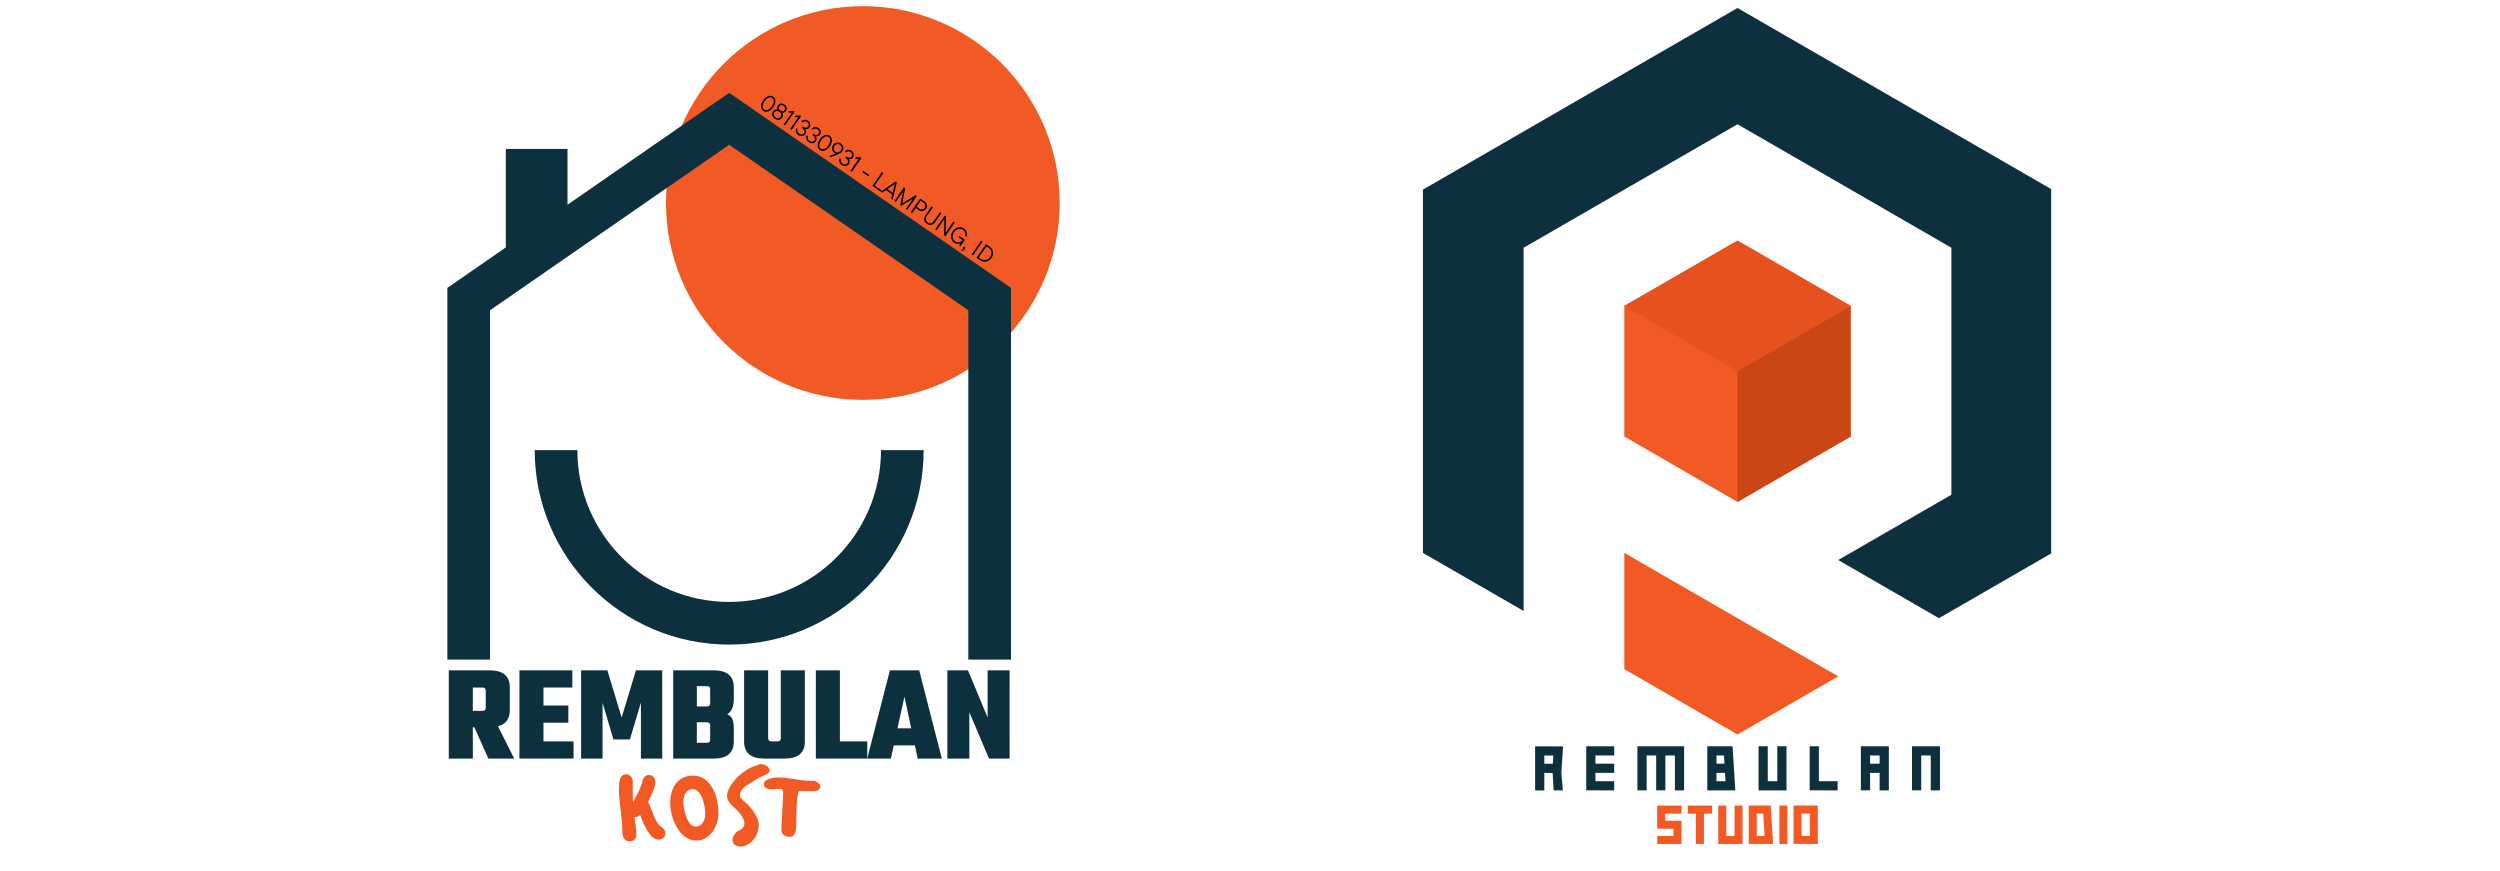 <svg xmlns="http://www.w3.org/2000/svg" xmlns:xlink="http://www.w3.org/1999/xlink" width="405.188px" zoomAndPan="magnify" viewBox="0 0 5184 2592" height="141.2px" preserveAspectRatio="xMidYMid meet" version="1.0"><defs><g/><clipPath id="83305e61d2"><path d="M 854.469 18.312 L 2025.879 18.312 L 2025.879 1189.723 L 854.469 1189.723 Z M 854.469 18.312 " clip-rule="nonzero"/></clipPath><clipPath id="8496b34840"><path d="M 1440.172 18.312 C 1116.695 18.312 854.469 280.539 854.469 604.016 C 854.469 927.492 1116.695 1189.723 1440.172 1189.723 C 1763.648 1189.723 2025.879 927.492 2025.879 604.016 C 2025.879 280.539 1763.648 18.312 1440.172 18.312 Z M 1440.172 18.312 " clip-rule="nonzero"/></clipPath><clipPath id="2bce706efe"><path d="M 204.008 276 L 1881 276 L 1881 1962.188 L 204.008 1962.188 Z M 204.008 276 " clip-rule="nonzero"/></clipPath><clipPath id="164009b738"><path d="M 3106.445 23 L 4975.656 23 L 4975.656 1840 L 3106.445 1840 Z M 3106.445 23 " clip-rule="nonzero"/></clipPath></defs><g clip-path="url(#83305e61d2)"><g clip-path="url(#8496b34840)"><path fill="#f15a24" d="M 854.469 18.312 L 2025.879 18.312 L 2025.879 1189.723 L 854.469 1189.723 Z M 854.469 18.312 " fill-opacity="1" fill-rule="nonzero"/></g></g><path fill="#0c303d" d="M 1042.461 1917.855 C 723.297 1917.855 463.824 1658.383 463.824 1339.219 L 590.801 1339.219 C 590.801 1588.34 793.34 1790.879 1042.461 1790.879 C 1291.582 1790.879 1494.125 1588.34 1494.125 1339.219 L 1621.098 1339.219 C 1621.098 1658.383 1361.629 1917.855 1042.461 1917.855 Z M 1042.461 1917.855 " fill-opacity="1" fill-rule="nonzero"/><g clip-path="url(#2bce706efe)"><path fill="#0c303d" d="M 1880.918 856.504 L 1880.918 1962.363 L 1753.941 1962.363 L 1753.941 923.098 L 1042.461 430.719 L 330.984 923.098 L 330.984 1962.363 L 204.008 1962.363 L 204.008 856.504 L 377.91 736.082 L 377.91 443.141 L 561.473 443.141 L 561.473 609.105 L 1042.461 276.141 Z M 1880.918 856.504 " fill-opacity="1" fill-rule="nonzero"/></g><g fill="#0c303d" fill-opacity="1"><g transform="translate(191.854, 2256.91)"><g><path d="M 87.906 -93.219 L 87.906 0 L 16.359 0 L 16.359 -262.5 L 137.797 -262.5 C 177.859 -262.5 197.891 -245.598 197.891 -211.797 L 197.891 -143.922 C 197.891 -118.023 186.172 -102.078 162.734 -96.078 L 210.984 0 L 134.109 0 L 92.406 -93.219 Z M 116.125 -211.391 L 87.906 -211.391 L 87.906 -141.875 L 116.125 -141.875 C 122.938 -141.875 126.344 -144.875 126.344 -150.875 L 126.344 -202.391 C 126.344 -208.391 122.938 -211.391 116.125 -211.391 Z M 116.125 -211.391 "/></g></g></g><g fill="#0c303d" fill-opacity="1"><g transform="translate(402.009, 2256.91)"><g><path d="M 87.906 -51.109 L 177.453 -51.109 L 177.453 0 L 16.359 0 L 16.359 -262.5 L 173.766 -262.5 L 173.766 -211.391 L 87.906 -211.391 L 87.906 -157.828 L 161.922 -157.828 L 161.922 -106.719 L 87.906 -106.719 Z M 87.906 -51.109 "/></g></g></g><g fill="#0c303d" fill-opacity="1"><g transform="translate(585.589, 2256.91)"><g><path d="M 80.141 0 L 16.359 0 L 16.359 -262.5 L 94.453 -262.5 L 136.969 -122.25 L 179.5 -262.5 L 257.594 -262.5 L 257.594 0 L 194.219 0 L 194.219 -166.828 L 161.5 -56.828 L 112.438 -56.828 L 80.141 -166 Z M 80.141 0 "/></g></g></g><g fill="#0c303d" fill-opacity="1"><g transform="translate(859.526, 2256.91)"><g><path d="M 126.344 -163.953 L 126.344 -206.484 C 126.344 -212.484 122.938 -215.484 116.125 -215.484 L 86.688 -215.484 L 86.688 -154.969 L 116.125 -154.969 C 122.938 -154.969 126.344 -157.961 126.344 -163.953 Z M 126.344 -56.016 L 126.344 -98.953 C 126.344 -104.941 122.938 -107.938 116.125 -107.938 L 86.688 -107.938 L 86.688 -47.016 L 116.125 -47.016 C 122.938 -47.016 126.344 -50.016 126.344 -56.016 Z M 16.359 -262.5 L 136.562 -262.5 C 176.633 -262.5 196.672 -245.598 196.672 -211.797 L 196.672 -178.266 C 196.672 -154.555 190.129 -139.156 177.047 -132.062 C 184.672 -128.789 189.848 -123.816 192.578 -117.141 C 195.305 -110.461 196.672 -101.398 196.672 -89.953 L 196.672 -50.703 C 196.672 -16.898 176.633 0 136.562 0 L 16.359 0 Z M 16.359 -262.5 "/></g></g></g><g fill="#0c303d" fill-opacity="1"><g transform="translate(1070.499, 2256.91)"><g><path d="M 125.531 -262.5 L 197.078 -262.5 L 197.078 -50.703 C 197.078 -16.898 177.039 0 136.969 0 L 76.453 0 C 36.391 0 16.359 -16.898 16.359 -50.703 L 16.359 -262.5 L 87.906 -262.5 L 87.906 -60.109 C 87.906 -54.109 91.312 -51.109 98.125 -51.109 L 115.297 -51.109 C 122.117 -51.109 125.531 -54.109 125.531 -60.109 Z M 125.531 -262.5 "/></g></g></g><g fill="#0c303d" fill-opacity="1"><g transform="translate(1283.926, 2256.91)"><g><path d="M 87.906 -51.109 L 169.281 -51.109 L 169.281 0 L 16.359 0 L 16.359 -262.5 L 87.906 -262.5 Z M 87.906 -51.109 "/></g></g></g><g fill="#0c303d" fill-opacity="1"><g transform="translate(1453.195, 2256.91)"><g><path d="M 150.062 0 L 141.875 -39.25 L 78.906 -39.25 L 70.328 0 L 0 0 L 67.469 -262.5 L 154.562 -262.5 L 222.016 0 Z M 89.953 -89.953 L 130.844 -89.953 L 110.812 -184.406 Z M 89.953 -89.953 "/></g></g></g><g fill="#0c303d" fill-opacity="1"><g transform="translate(1675.207, 2256.91)"><g><path d="M 136.156 -262.5 L 201.578 -262.5 L 201.578 0 L 140.25 0 L 81.781 -137.797 L 81.781 0 L 16.359 0 L 16.359 -262.5 L 77.688 -262.5 L 136.156 -122.25 Z M 136.156 -262.5 "/></g></g></g><g fill="#f15a24" fill-opacity="1"><g transform="translate(691.78, 2499.359)"><g><path d="M 24.391 -176.969 C 23.254 -167.895 22.688 -158.82 22.688 -149.742 C 22.688 -109.754 32.613 -69.766 32.613 -30.914 C 32.613 -14.746 34.602 3.688 55.305 3.688 C 66.648 3.688 74.59 -4.539 74.59 -14.18 C 74.59 -36.02 70.617 -49.348 68.918 -68.918 C 70.051 -68.633 70.902 -68.633 72.035 -68.633 C 77.141 -68.633 81.961 -70.902 85.648 -74.871 C 98.695 -40.555 116.277 -1.418 139.816 -1.418 C 153.148 -1.418 161.09 -9.926 161.09 -19.852 C 161.09 -26.375 157.684 -33.184 150.027 -38.57 C 129.324 -49.348 119.68 -96.711 109.473 -113.727 C 118.547 -131.594 128.191 -150.312 131.309 -169.598 C 131.309 -185.195 122.516 -193.703 112.309 -193.703 C 103.801 -193.703 95.008 -187.465 92.172 -174.699 C 89.051 -156.551 75.156 -131.875 64.379 -112.875 C 63.812 -125.922 63.812 -138.965 63.812 -152.012 C 63.812 -160.805 63.812 -169.598 63.812 -178.387 C 60.406 -190.301 52.184 -195.973 44.242 -195.973 C 35.734 -195.973 27.227 -189.449 24.391 -176.969 Z M 24.391 -176.969 "/></g></g></g><g fill="#f15a24" fill-opacity="1"><g transform="translate(852.835, 2499.359)"><g><path d="M 14.18 -110.324 C 14.18 -66.078 40.84 1.418 92.172 1.418 C 134.145 1.418 157.684 -43.391 157.684 -78.844 C 157.684 -134.711 133.012 -191.719 82.527 -191.719 C 34.883 -191.719 14.18 -154.566 14.18 -110.324 Z M 90.469 -39.988 C 62.961 -39.988 53.316 -96.711 53.316 -112.59 C 53.316 -133.863 61.824 -151.445 81.109 -151.445 C 107.77 -151.445 118.547 -101.246 118.547 -78.559 C 118.547 -58.422 108.336 -39.988 90.469 -39.988 Z M 90.469 -39.988 "/></g></g></g><g fill="#f15a24" fill-opacity="1"><g transform="translate(1024.664, 2499.359)"><g><path d="M 105.5 -39.703 C 105.5 -41.121 105.785 -42.539 105.785 -43.957 C 105.785 -71.754 81.395 -99.828 57.855 -119.113 C 52.184 -123.652 49.914 -129.039 49.914 -134.145 C 49.914 -145.773 61.258 -157.684 71.184 -163.641 C 87.918 -173.566 103.516 -184.91 121.949 -192.566 C 128.758 -195.402 138.117 -198.809 138.117 -208.168 C 138.117 -215.539 125.922 -226.035 111.172 -226.035 C 106.918 -226.035 105.219 -224.332 102.664 -222.914 C 53.887 -211.004 11.344 -159.387 11.344 -131.594 C 11.344 -120.816 17.582 -110.039 32.047 -96.992 C 47.078 -85.082 63.242 -64.379 63.242 -49.633 C 63.242 -38.855 57.004 -32.898 43.676 -26.66 C 34.602 -22.121 27.793 -8.793 27.793 0 C 27.793 12.195 38.004 19.285 51.051 19.285 C 79.41 19.285 103.801 -9.926 105.5 -39.703 Z M 105.5 -39.703 "/></g></g></g><g fill="#f15a24" fill-opacity="1"><g transform="translate(1145.739, 2499.359)"><g><path d="M 54.453 -83.945 C 54.453 -83.945 54.734 -83.945 54.734 -83.945 C 54.168 -66.648 52.184 -48.781 52.184 -30.914 C 52.184 -17.301 61.258 -9.645 76.855 -9.645 C 93.305 -9.645 95.574 -25.523 96.426 -48.215 C 97.277 -75.723 96.141 -102.949 100.395 -130.742 C 102.383 -144.355 102.098 -146.34 112.309 -146.34 C 121.949 -146.34 133.012 -145.488 143.223 -145.488 C 151.16 -145.488 167.895 -145.773 167.895 -159.668 C 167.895 -168.18 154.848 -175.836 148.895 -176.402 C 145.488 -176.117 142.371 -176.117 139.25 -176.117 C 106.918 -176.117 76.008 -186.328 43.676 -186.328 C 28.645 -186.328 0 -182.074 0 -166.762 C 0 -153.996 13.328 -150.879 24.957 -150.879 C 32.332 -150.879 41.121 -152.578 47.078 -152.578 C 55.305 -152.578 57.289 -149.176 57.289 -138.684 C 57.289 -121.098 55.305 -102.383 54.453 -83.945 Z M 54.453 -83.945 "/></g></g></g><g fill="#f15a24" fill-opacity="1"><g transform="translate(1307.938, 2499.359)"><g/></g></g><g fill="#000000" fill-opacity="1"><g transform="translate(1127.062, 317.088)"><g><path d="M 17.078 12.656 C 14.348 10.77 12.406 8.25 11.25 5.094 C 10.094 1.938 9.941 -1.691 10.797 -5.797 C 11.648 -9.91 13.617 -14.203 16.703 -18.672 C 19.805 -23.148 23.125 -26.516 26.656 -28.766 C 30.195 -31.023 33.648 -32.172 37.016 -32.203 C 40.379 -32.234 43.426 -31.305 46.156 -29.422 C 48.883 -27.535 50.82 -25.016 51.969 -21.859 C 53.125 -18.711 53.281 -15.082 52.438 -10.969 C 51.594 -6.852 49.617 -2.555 46.516 1.922 C 43.43 6.391 40.113 9.75 36.562 12 C 33.02 14.25 29.566 15.391 26.203 15.422 C 22.848 15.461 19.805 14.539 17.078 12.656 Z M 19.703 8.859 C 21.68 10.223 23.91 10.852 26.391 10.75 C 28.879 10.656 31.504 9.648 34.266 7.734 C 37.035 5.828 39.754 2.945 42.422 -0.906 C 45.098 -4.77 46.836 -8.332 47.641 -11.594 C 48.453 -14.863 48.461 -17.676 47.672 -20.031 C 46.891 -22.395 45.508 -24.258 43.531 -25.625 C 41.539 -27 39.301 -27.633 36.812 -27.531 C 34.332 -27.438 31.707 -26.43 28.938 -24.516 C 26.176 -22.609 23.457 -19.723 20.781 -15.859 C 18.113 -12.004 16.375 -8.441 15.562 -5.172 C 14.758 -1.91 14.75 0.895 15.531 3.25 C 16.32 5.613 17.711 7.484 19.703 8.859 Z M 19.703 8.859 "/></g></g></g><g fill="#000000" fill-opacity="1"><g transform="translate(1162.019, 341.236)"><g><path d="M 38.141 -5.953 C 39.391 -3.941 40.125 -1.598 40.344 1.078 C 40.562 3.766 39.754 6.441 37.922 9.109 C 36.379 11.328 34.414 12.977 32.031 14.062 C 29.645 15.145 27.031 15.508 24.188 15.156 C 21.352 14.801 18.57 13.68 15.844 11.797 C 13.113 9.922 11.082 7.719 9.75 5.188 C 8.426 2.656 7.848 0.082 8.016 -2.531 C 8.18 -5.145 9.035 -7.562 10.578 -9.781 C 12.41 -12.445 14.617 -14.148 17.203 -14.891 C 19.785 -15.641 22.242 -15.785 24.578 -15.328 C 23.742 -17.211 23.301 -19.223 23.25 -21.359 C 23.207 -23.492 23.91 -25.617 25.359 -27.734 C 26.734 -29.723 28.5 -31.191 30.656 -32.141 C 32.82 -33.086 35.156 -33.414 37.656 -33.125 C 40.156 -32.844 42.578 -31.895 44.922 -30.281 C 47.266 -28.656 49.016 -26.723 50.172 -24.484 C 51.328 -22.254 51.836 -19.961 51.703 -17.609 C 51.578 -15.254 50.828 -13.082 49.453 -11.094 C 48.004 -8.977 46.27 -7.566 44.25 -6.859 C 42.238 -6.148 40.203 -5.848 38.141 -5.953 Z M 42.297 -26.484 C 39.922 -28.117 37.547 -28.781 35.172 -28.469 C 32.797 -28.156 30.895 -26.969 29.469 -24.906 C 28.07 -22.875 27.645 -20.688 28.188 -18.344 C 28.727 -16.008 30.188 -14.023 32.562 -12.391 C 34.938 -10.742 37.312 -10.078 39.688 -10.391 C 42.062 -10.711 43.945 -11.891 45.344 -13.922 C 46.77 -15.984 47.211 -18.18 46.672 -20.516 C 46.129 -22.848 44.672 -24.836 42.297 -26.484 Z M 18.469 8 C 21.395 10.02 24.27 10.844 27.094 10.469 C 29.914 10.094 32.164 8.695 33.844 6.281 C 35.457 3.938 35.941 1.379 35.297 -1.391 C 34.648 -4.172 32.863 -6.57 29.938 -8.594 C 27.008 -10.602 24.133 -11.422 21.312 -11.047 C 18.488 -10.672 16.27 -9.312 14.656 -6.969 C 12.977 -4.551 12.461 -1.957 13.109 0.812 C 13.754 3.594 15.539 5.988 18.469 8 Z M 18.469 8 "/></g></g></g><g fill="#000000" fill-opacity="1"><g transform="translate(1194.521, 363.687)"><g><path d="M 24.906 -33.047 L 39.375 -33.25 L 42.359 -31.188 L 14.094 9.734 L 10 6.906 L 34.672 -28.812 L 24.688 -28.625 Z M 24.906 -33.047 "/></g></g></g><g fill="#000000" fill-opacity="1"><g transform="translate(1213.811, 377.013)"><g><path d="M 24.906 -33.047 L 39.375 -33.25 L 42.359 -31.188 L 14.094 9.734 L 10 6.906 L 34.672 -28.812 L 24.688 -28.625 Z M 24.906 -33.047 "/></g></g></g><g fill="#000000" fill-opacity="1"><g transform="translate(1233.102, 390.339)"><g><path d="M 35.562 -6.594 C 39.195 -1.102 39.367 4.02 36.078 8.781 C 34.68 10.801 32.805 12.305 30.453 13.297 C 28.098 14.285 25.551 14.613 22.812 14.281 C 20.07 13.945 17.438 12.906 14.906 11.156 C 12.332 9.375 10.426 7.305 9.188 4.953 C 7.945 2.598 7.316 0.18 7.297 -2.297 C 7.285 -4.785 7.789 -7.113 8.812 -9.281 L 12.922 -6.453 C 12.273 -5.109 11.984 -3.609 12.047 -1.953 C 12.109 -0.297 12.586 1.359 13.484 3.016 C 14.391 4.672 15.738 6.117 17.531 7.359 C 20.258 9.242 22.961 10.039 25.641 9.75 C 28.316 9.469 30.43 8.203 31.984 5.953 C 33.598 3.609 34.07 1.102 33.406 -1.562 C 32.75 -4.238 31 -6.555 28.156 -8.516 L 25.938 -10.062 L 28.484 -13.75 L 30.406 -12.406 C 33.02 -10.602 35.586 -9.836 38.109 -10.109 C 40.629 -10.391 42.645 -11.625 44.156 -13.812 C 45.738 -16.102 46.266 -18.484 45.734 -20.953 C 45.203 -23.422 43.648 -25.547 41.078 -27.328 C 39.547 -28.379 37.926 -29.004 36.219 -29.203 C 34.52 -29.398 32.926 -29.191 31.438 -28.578 C 29.957 -27.973 28.738 -27.109 27.781 -25.984 L 23.703 -28.797 C 25.16 -30.598 27.023 -31.953 29.297 -32.859 C 31.566 -33.773 33.969 -34.102 36.5 -33.844 C 39.039 -33.594 41.441 -32.688 43.703 -31.125 C 46.109 -29.457 47.91 -27.445 49.109 -25.094 C 50.305 -22.738 50.82 -20.32 50.656 -17.844 C 50.5 -15.363 49.695 -13.078 48.25 -10.984 C 46.707 -8.754 44.805 -7.367 42.547 -6.828 C 40.285 -6.285 37.957 -6.207 35.562 -6.594 Z M 35.562 -6.594 "/></g></g></g><g fill="#000000" fill-opacity="1"><g transform="translate(1264.2, 411.821)"><g><path d="M 35.562 -6.594 C 39.195 -1.102 39.367 4.02 36.078 8.781 C 34.68 10.801 32.805 12.305 30.453 13.297 C 28.098 14.285 25.551 14.613 22.812 14.281 C 20.07 13.945 17.438 12.906 14.906 11.156 C 12.332 9.375 10.426 7.305 9.188 4.953 C 7.945 2.598 7.316 0.18 7.297 -2.297 C 7.285 -4.785 7.789 -7.113 8.812 -9.281 L 12.922 -6.453 C 12.273 -5.109 11.984 -3.609 12.047 -1.953 C 12.109 -0.297 12.586 1.359 13.484 3.016 C 14.391 4.672 15.738 6.117 17.531 7.359 C 20.258 9.242 22.961 10.039 25.641 9.75 C 28.316 9.469 30.43 8.203 31.984 5.953 C 33.598 3.609 34.07 1.102 33.406 -1.562 C 32.75 -4.238 31 -6.555 28.156 -8.516 L 25.938 -10.062 L 28.484 -13.75 L 30.406 -12.406 C 33.02 -10.602 35.586 -9.836 38.109 -10.109 C 40.629 -10.391 42.645 -11.625 44.156 -13.812 C 45.738 -16.102 46.266 -18.484 45.734 -20.953 C 45.203 -23.422 43.648 -25.547 41.078 -27.328 C 39.547 -28.379 37.926 -29.004 36.219 -29.203 C 34.52 -29.398 32.926 -29.191 31.438 -28.578 C 29.957 -27.973 28.738 -27.109 27.781 -25.984 L 23.703 -28.797 C 25.16 -30.598 27.023 -31.953 29.297 -32.859 C 31.566 -33.773 33.969 -34.102 36.5 -33.844 C 39.039 -33.594 41.441 -32.688 43.703 -31.125 C 46.109 -29.457 47.91 -27.445 49.109 -25.094 C 50.305 -22.738 50.82 -20.32 50.656 -17.844 C 50.5 -15.363 49.695 -13.078 48.25 -10.984 C 46.707 -8.754 44.805 -7.367 42.547 -6.828 C 40.285 -6.285 37.957 -6.207 35.562 -6.594 Z M 35.562 -6.594 "/></g></g></g><g fill="#000000" fill-opacity="1"><g transform="translate(1295.299, 433.304)"><g><path d="M 17.078 12.656 C 14.348 10.77 12.406 8.25 11.25 5.094 C 10.094 1.938 9.941 -1.691 10.797 -5.797 C 11.648 -9.91 13.617 -14.203 16.703 -18.672 C 19.805 -23.148 23.125 -26.516 26.656 -28.766 C 30.195 -31.023 33.648 -32.172 37.016 -32.203 C 40.379 -32.234 43.426 -31.305 46.156 -29.422 C 48.883 -27.535 50.82 -25.016 51.969 -21.859 C 53.125 -18.711 53.281 -15.082 52.438 -10.969 C 51.594 -6.852 49.617 -2.555 46.516 1.922 C 43.43 6.391 40.113 9.75 36.562 12 C 33.02 14.25 29.566 15.391 26.203 15.422 C 22.848 15.461 19.805 14.539 17.078 12.656 Z M 19.703 8.859 C 21.68 10.223 23.91 10.852 26.391 10.75 C 28.879 10.656 31.504 9.648 34.266 7.734 C 37.035 5.828 39.754 2.945 42.422 -0.906 C 45.098 -4.77 46.836 -8.332 47.641 -11.594 C 48.453 -14.863 48.461 -17.676 47.672 -20.031 C 46.891 -22.395 45.508 -24.258 43.531 -25.625 C 41.539 -27 39.301 -27.633 36.812 -27.531 C 34.332 -27.438 31.707 -26.43 28.938 -24.516 C 26.176 -22.609 23.457 -19.723 20.781 -15.859 C 18.113 -12.004 16.375 -8.441 15.562 -5.172 C 14.758 -1.91 14.75 0.895 15.531 3.25 C 16.32 5.613 17.711 7.484 19.703 8.859 Z M 19.703 8.859 "/></g></g></g><g fill="#000000" fill-opacity="1"><g transform="translate(1330.256, 457.451)"><g><path d="M 44.625 -30.484 C 47.113 -28.754 48.984 -26.562 50.234 -23.906 C 51.484 -21.258 51.992 -18.461 51.766 -15.516 C 51.535 -12.566 50.535 -9.805 48.766 -7.234 C 47.285 -5.086 45.641 -3.43 43.828 -2.266 C 42.023 -1.098 40.125 -0.113 38.125 0.688 L 14.438 9.969 L 10 6.906 L 29.609 -0.594 C 28.254 -0.895 26.836 -1.562 25.359 -2.594 C 22.867 -4.312 21.004 -6.504 19.766 -9.172 C 18.535 -11.836 18.047 -14.664 18.297 -17.656 C 18.547 -20.656 19.586 -23.477 21.422 -26.125 C 23.191 -28.695 25.414 -30.609 28.094 -31.859 C 30.781 -33.117 33.582 -33.633 36.5 -33.406 C 39.426 -33.176 42.133 -32.203 44.625 -30.484 Z M 27.984 -6.406 C 29.773 -5.164 31.691 -4.457 33.734 -4.281 C 35.785 -4.102 37.758 -4.492 39.656 -5.453 C 41.562 -6.422 43.195 -7.898 44.562 -9.891 C 45.938 -11.879 46.742 -13.938 46.984 -16.062 C 47.223 -18.195 46.898 -20.191 46.016 -22.047 C 45.129 -23.898 43.789 -25.445 42 -26.688 C 40.207 -27.914 38.289 -28.613 36.25 -28.781 C 34.219 -28.957 32.242 -28.555 30.328 -27.578 C 28.41 -26.598 26.766 -25.113 25.391 -23.125 C 24.023 -21.133 23.227 -19.082 23 -16.969 C 22.781 -14.852 23.109 -12.867 23.984 -11.016 C 24.859 -9.172 26.191 -7.633 27.984 -6.406 Z M 27.984 -6.406 "/></g></g></g><g fill="#000000" fill-opacity="1"><g transform="translate(1362.349, 479.62)"><g><path d="M 35.562 -6.594 C 39.195 -1.102 39.367 4.02 36.078 8.781 C 34.68 10.801 32.805 12.305 30.453 13.297 C 28.098 14.285 25.551 14.613 22.812 14.281 C 20.07 13.945 17.438 12.906 14.906 11.156 C 12.332 9.375 10.426 7.305 9.188 4.953 C 7.945 2.598 7.316 0.18 7.297 -2.297 C 7.285 -4.785 7.789 -7.113 8.812 -9.281 L 12.922 -6.453 C 12.273 -5.109 11.984 -3.609 12.047 -1.953 C 12.109 -0.297 12.586 1.359 13.484 3.016 C 14.391 4.672 15.738 6.117 17.531 7.359 C 20.258 9.242 22.961 10.039 25.641 9.75 C 28.316 9.469 30.43 8.203 31.984 5.953 C 33.598 3.609 34.07 1.102 33.406 -1.562 C 32.75 -4.238 31 -6.555 28.156 -8.516 L 25.938 -10.062 L 28.484 -13.75 L 30.406 -12.406 C 33.02 -10.602 35.586 -9.836 38.109 -10.109 C 40.629 -10.391 42.645 -11.625 44.156 -13.812 C 45.738 -16.102 46.266 -18.484 45.734 -20.953 C 45.203 -23.422 43.648 -25.547 41.078 -27.328 C 39.547 -28.379 37.926 -29.004 36.219 -29.203 C 34.52 -29.398 32.926 -29.191 31.438 -28.578 C 29.957 -27.973 28.738 -27.109 27.781 -25.984 L 23.703 -28.797 C 25.16 -30.598 27.023 -31.953 29.297 -32.859 C 31.566 -33.773 33.969 -34.102 36.5 -33.844 C 39.039 -33.594 41.441 -32.688 43.703 -31.125 C 46.109 -29.457 47.91 -27.445 49.109 -25.094 C 50.305 -22.738 50.82 -20.32 50.656 -17.844 C 50.5 -15.363 49.695 -13.078 48.25 -10.984 C 46.707 -8.754 44.805 -7.367 42.547 -6.828 C 40.285 -6.285 37.957 -6.207 35.562 -6.594 Z M 35.562 -6.594 "/></g></g></g><g fill="#000000" fill-opacity="1"><g transform="translate(1393.447, 501.103)"><g><path d="M 24.906 -33.047 L 39.375 -33.25 L 42.359 -31.188 L 14.094 9.734 L 10 6.906 L 34.672 -28.812 L 24.688 -28.625 Z M 24.906 -33.047 "/></g></g></g><g fill="#000000" fill-opacity="1"><g transform="translate(1412.738, 514.428)"><g/></g></g><g fill="#000000" fill-opacity="1"><g transform="translate(1426.65, 524.039)"><g><path d="M 29.969 0.5 L 11.734 -12.094 L 14.266 -15.781 L 32.5 -3.188 Z M 29.969 0.5 "/></g></g></g><g fill="#000000" fill-opacity="1"><g transform="translate(1449.448, 539.787)"><g/></g></g><g fill="#000000" fill-opacity="1"><g transform="translate(1463.361, 549.398)"><g><path d="M 29.406 20.312 L 5.203 3.594 L 33.469 -37.328 L 37.562 -34.5 L 11.922 2.609 L 32.031 16.5 Z M 29.406 20.312 "/></g></g></g><g fill="#000000" fill-opacity="1"><g transform="translate(1493.349, 570.113)"><g><path d="M 35.188 24.312 L 30.797 21.281 L 34.078 8.172 L 15.609 -4.594 L 4.5 3.109 L 0.297 0.203 L 44.109 -29.984 L 47.906 -27.359 Z M 35.297 3.391 L 41.875 -22.891 L 19.641 -7.422 Z M 35.297 3.391 "/></g></g></g><g fill="#000000" fill-opacity="1"><g transform="translate(1528.832, 594.624)"><g><path d="M 28.547 10.547 L 67.828 -13.594 L 71.578 -11 L 43.312 29.922 L 39.219 27.094 L 60.375 -3.547 L 25.609 17.688 L 22.859 15.797 L 30.453 -24.219 L 9.297 6.422 L 5.203 3.594 L 33.469 -37.328 L 37.266 -34.703 Z M 28.547 10.547 "/></g></g></g><g fill="#000000" fill-opacity="1"><g transform="translate(1577.351, 628.14)"><g><path d="M 46.438 -28.359 C 48.852 -26.691 50.672 -24.598 51.891 -22.078 C 53.117 -19.566 53.648 -16.941 53.484 -14.203 C 53.328 -11.461 52.457 -8.945 50.875 -6.656 C 49.258 -4.312 47.195 -2.578 44.688 -1.453 C 42.188 -0.336 39.539 0.094 36.75 -0.156 C 33.969 -0.414 31.367 -1.379 28.953 -3.047 L 20.078 -9.188 L 9.297 6.422 L 5.203 3.594 L 33.469 -37.328 Z M 31.578 -6.844 C 34.191 -5.039 36.93 -4.383 39.797 -4.875 C 42.672 -5.375 45 -6.91 46.781 -9.484 C 47.938 -11.148 48.586 -12.926 48.734 -14.812 C 48.891 -16.695 48.535 -18.492 47.672 -20.203 C 46.816 -21.922 45.531 -23.367 43.812 -24.547 L 34.938 -30.688 L 22.703 -12.984 Z M 31.578 -6.844 "/></g></g></g><g fill="#000000" fill-opacity="1"><g transform="translate(1611.314, 651.601)"><g><path d="M 19.125 14.062 C 16.238 12.07 14.129 9.664 12.797 6.844 C 11.461 4.02 10.988 1.035 11.375 -2.109 C 11.77 -5.266 12.988 -8.32 15.031 -11.281 L 33.172 -37.531 L 37.266 -34.703 L 19.125 -8.453 C 16.707 -4.941 15.738 -1.5 16.219 1.875 C 16.707 5.258 18.551 8.055 21.75 10.266 C 24.906 12.441 28.16 13.164 31.516 12.438 C 34.867 11.707 37.754 9.586 40.172 6.078 L 58.312 -20.172 L 62.391 -17.344 L 44.25 8.906 C 42.207 11.863 39.773 14.078 36.953 15.547 C 34.129 17.016 31.172 17.629 28.078 17.391 C 24.984 17.16 22 16.051 19.125 14.062 Z M 19.125 14.062 "/></g></g></g><g fill="#000000" fill-opacity="1"><g transform="translate(1650.363, 678.575)"><g><path d="M 36.25 13.891 L 59.297 -19.484 L 63.406 -16.656 L 35.141 24.266 L 31.281 21.609 L 32.344 -26.953 L 9.297 6.422 L 5.203 3.594 L 33.469 -37.328 L 37.328 -34.656 Z M 36.25 13.891 "/></g></g></g><g fill="#000000" fill-opacity="1"><g transform="translate(1690.697, 706.438)"><g><path d="M 36.672 -4.188 L 53.031 7.109 L 39.219 27.094 L 36.359 25.109 L 39.984 17.859 C 37.18 18.922 34.094 19.305 30.719 19.016 C 27.352 18.734 24.145 17.539 21.094 15.438 C 17.75 13.125 15.258 10.051 13.625 6.219 C 11.988 2.383 11.41 -1.734 11.891 -6.141 C 12.379 -10.555 13.984 -14.734 16.703 -18.672 C 19.43 -22.609 22.77 -25.586 26.719 -27.609 C 30.676 -29.629 34.738 -30.551 38.906 -30.375 C 43.07 -30.195 46.828 -28.953 50.172 -26.641 C 52.867 -24.785 55.016 -22.453 56.609 -19.641 C 58.211 -16.836 59.148 -13.859 59.422 -10.703 C 59.691 -7.555 59.285 -4.57 58.203 -1.75 L 54.109 -4.578 C 54.984 -8.004 54.906 -11.352 53.875 -14.625 C 52.852 -17.895 50.742 -20.633 47.547 -22.844 C 44.941 -24.645 41.992 -25.602 38.703 -25.719 C 35.422 -25.832 32.188 -25.047 29 -23.359 C 25.812 -21.672 23.07 -19.172 20.781 -15.859 C 18.5 -12.547 17.133 -9.098 16.688 -5.516 C 16.238 -1.941 16.645 1.359 17.906 4.391 C 19.176 7.422 21.113 9.836 23.719 11.641 C 26.188 13.336 28.816 14.332 31.609 14.625 C 34.398 14.914 37.094 14.488 39.688 13.344 C 42.289 12.195 44.531 10.398 46.406 7.953 L 34.125 -0.516 Z M 36.672 -4.188 "/></g></g></g><g fill="#000000" fill-opacity="1"><g transform="translate(1734.13, 736.441)"><g><path d="M 9.125 -1.812 C 9.977 -1.219 10.477 -0.41 10.625 0.609 C 10.781 1.629 10.484 2.68 9.734 3.766 C 8.391 5.723 6.613 7.219 4.406 8.25 C 2.195 9.281 0.098 9.977 -1.891 10.344 L -1.984 8.391 C 0.773 7.461 2.957 6 4.562 4 C 3.852 3.395 3.441 2.625 3.328 1.688 C 3.223 0.758 3.441 -0.094 3.984 -0.875 C 4.566 -1.727 5.352 -2.242 6.344 -2.422 C 7.332 -2.609 8.258 -2.406 9.125 -1.812 Z M 9.125 -1.812 "/></g></g></g><g fill="#000000" fill-opacity="1"><g transform="translate(1744.769, 743.79)"><g/></g></g><g fill="#000000" fill-opacity="1"><g transform="translate(1758.682, 753.401)"><g><path d="M 9.297 6.422 L 5.203 3.594 L 33.469 -37.328 L 37.562 -34.5 Z M 9.297 6.422 "/></g></g></g><g fill="#000000" fill-opacity="1"><g transform="translate(1773.179, 763.415)"><g><path d="M 5.203 3.594 L 33.469 -37.328 L 43.875 -30.141 C 47.57 -27.578 50.348 -24.363 52.203 -20.5 C 54.055 -16.633 54.789 -12.523 54.406 -8.172 C 54.02 -3.828 52.477 0.289 49.781 4.188 C 47.094 8.082 43.785 10.973 39.859 12.859 C 35.93 14.742 31.832 15.508 27.562 15.156 C 23.289 14.801 19.305 13.344 15.609 10.781 Z M 18.234 6.969 C 21.117 8.969 24.273 10.086 27.703 10.328 C 31.129 10.566 34.438 9.914 37.625 8.375 C 40.82 6.844 43.508 4.5 45.688 1.344 C 47.875 -1.82 49.117 -5.164 49.422 -8.688 C 49.734 -12.219 49.172 -15.539 47.734 -18.656 C 46.297 -21.77 44.133 -24.328 41.25 -26.328 L 34.938 -30.688 L 11.922 2.609 Z M 18.234 6.969 "/></g></g></g><g clip-path="url(#164009b738)"><path fill="#0c303d" d="M 3406.074 1817.836 L 3406.074 737.102 L 4042.438 369.711 L 4678.797 737.102 L 4678.797 1471.879 L 4342.062 1666.176 L 4641.691 1839.27 L 4978.426 1644.973 L 4978.426 564.238 L 4510.316 293.883 L 4042.438 23.758 L 3574.324 293.883 L 3106.445 564.238 L 3106.445 1644.973 Z M 3406.074 1817.836 " fill-opacity="1" fill-rule="evenodd"/></g><path fill="#f15a24" d="M 3705.699 1644.973 L 3705.699 1990.926 L 4042.438 2185.223 L 4342.062 2012.363 L 4042.438 1839.27 Z M 3705.699 1644.973 " fill-opacity="1" fill-rule="evenodd"/><path fill="#f15a24" d="M 3705.699 1298.789 L 3950.242 1440.074 L 4042.438 1493.316 L 4379.172 1298.789 L 4379.172 910.195 L 4042.438 715.898 L 3705.699 910.195 Z M 3705.699 1298.789 " fill-opacity="1" fill-rule="evenodd"/><path fill="#e6521f" d="M 4042.438 1104.492 L 4379.172 910.195 L 4042.438 715.898 L 3705.699 910.195 Z M 4042.438 1104.492 " fill-opacity="1" fill-rule="evenodd"/><path fill="#cb4615" d="M 4379.172 910.195 L 4042.438 1104.492 L 4042.438 1493.316 L 4379.172 1298.789 Z M 4379.172 910.195 " fill-opacity="1" fill-rule="evenodd"/><g fill="#0c303d" fill-opacity="1"><g transform="translate(3434.438, 2375.687)"><g><path d="M 33.219 -23.895 L 33.219 -75.961 L 57.895 -75.961 L 61 -24.09 L 88.395 -24.09 L 83.926 -75.961 L 88.977 -155.027 L 5.828 -155.223 L 5.828 -23.895 Z M 33.219 -127.832 L 60.031 -127.832 L 58.477 -103.352 L 33.219 -103.352 Z M 33.219 -127.832 "/></g></g></g><g fill="#0c303d" fill-opacity="1"><g transform="translate(3586.553, 2375.687)"><g><path d="M 5.828 -155.418 L 5.828 -24.285 L 88.977 -24.09 L 88.977 -51.48 L 33.219 -51.48 L 33.219 -76.152 L 88.977 -76.152 L 88.977 -103.547 L 33.219 -103.547 L 33.219 -128.023 L 88.977 -128.023 L 88.977 -155.418 Z M 5.828 -155.418 "/></g></g></g><g fill="#0c303d" fill-opacity="1"><g transform="translate(3738.863, 2375.687)"><g><path d="M 5.828 -155.418 L 5.828 -24.285 L 33.219 -24.285 L 33.219 -128.023 L 61.582 -128.023 L 61.582 -24.285 L 88.977 -24.285 L 88.977 -128.023 L 117.34 -128.023 L 117.34 -24.09 L 144.73 -24.09 L 144.73 -155.418 Z M 5.828 -155.418 "/></g></g></g><g fill="#0c303d" fill-opacity="1"><g transform="translate(3946.728, 2375.687)"><g><path d="M 5.828 -155.418 L 5.828 -24.09 L 89.172 -24.09 L 81.012 -155.418 Z M 58.477 -76.152 L 60.031 -51.289 L 33.219 -51.289 L 33.219 -76.152 Z M 55.367 -128.023 L 56.922 -103.547 L 33.219 -103.547 L 33.219 -128.023 Z M 55.367 -128.023 "/></g></g></g><g fill="#0c303d" fill-opacity="1"><g transform="translate(4099.231, 2375.687)"><g><path d="M 61.582 -155.418 L 61.582 -51.48 L 33.219 -51.48 L 33.219 -155.418 L 5.828 -155.418 L 5.828 -24.09 L 88.977 -24.09 L 88.977 -155.418 Z M 61.582 -155.418 "/></g></g></g><g fill="#0c303d" fill-opacity="1"><g transform="translate(4251.347, 2375.687)"><g><path d="M 33.219 -51.48 L 33.219 -155.418 L 5.828 -155.418 L 5.828 -24.285 L 88.977 -24.09 L 88.977 -51.48 Z M 33.219 -51.48 "/></g></g></g><g fill="#0c303d" fill-opacity="1"><g transform="translate(4403.657, 2375.687)"><g><path d="M 5.828 -155.418 L 5.828 -24.285 L 33.219 -24.285 L 33.219 -76.152 L 61.582 -76.152 L 61.582 -24.09 L 88.977 -24.09 L 88.977 -155.418 Z M 33.219 -103.547 L 33.219 -128.023 L 61.582 -128.023 L 61.582 -103.547 Z M 33.219 -103.547 "/></g></g></g><g fill="#0c303d" fill-opacity="1"><g transform="translate(4555.772, 2375.687)"><g><path d="M 88.977 -24.09 L 88.977 -155.418 L 5.828 -155.418 L 5.828 -24.285 L 33.219 -24.285 L 33.219 -128.023 L 61.582 -128.023 L 61.582 -24.09 Z M 88.977 -24.09 "/></g></g></g><g fill="#f15a24" fill-opacity="1"><g transform="translate(3798.407, 2531.861)"><g><path d="M 5.066 -135.141 L 5.066 -66.219 L 53.551 -66.219 L 53.551 -44.766 L 5.238 -44.766 L 5.238 -20.945 L 77.367 -20.945 L 77.367 -90.039 L 28.887 -90.039 L 28.887 -111.32 L 77.367 -111.32 L 77.367 -135.141 Z M 5.066 -135.141 "/></g></g></g><g fill="#f15a24" fill-opacity="1"><g transform="translate(3889.28, 2531.861)"><g><path d="M 77.535 -111.32 L 77.535 -135.141 L 5.066 -135.141 L 5.066 -111.32 L 29.395 -111.32 L 29.395 -20.945 L 53.211 -20.945 L 53.211 -111.32 Z M 77.535 -111.32 "/></g></g></g><g fill="#f15a24" fill-opacity="1"><g transform="translate(3980.152, 2531.861)"><g><path d="M 53.551 -135.141 L 53.551 -44.766 L 28.887 -44.766 L 28.887 -135.141 L 5.066 -135.141 L 5.066 -20.945 L 77.367 -20.945 L 77.367 -135.141 Z M 53.551 -135.141 "/></g></g></g><g fill="#f15a24" fill-opacity="1"><g transform="translate(4070.855, 2531.861)"><g><path d="M 70.441 -135.141 L 5.066 -135.141 L 5.066 -20.945 L 77.535 -20.945 Z M 28.887 -111.32 L 48.145 -111.32 L 52.199 -44.766 L 28.887 -44.766 Z M 28.887 -111.32 "/></g></g></g><g fill="#f15a24" fill-opacity="1"><g transform="translate(4161.896, 2531.861)"><g><path d="M 28.887 -20.945 L 28.887 -135.141 L 5.066 -135.141 L 5.066 -20.945 Z M 28.887 -20.945 "/></g></g></g><g fill="#f15a24" fill-opacity="1"><g transform="translate(4204.125, 2531.861)"><g><path d="M 77.367 -135.141 L 5.066 -135.141 L 5.066 -21.117 L 77.367 -20.945 Z M 28.887 -111.32 L 53.551 -111.32 L 53.551 -44.766 L 28.887 -44.766 Z M 28.887 -111.32 "/></g></g></g></svg>